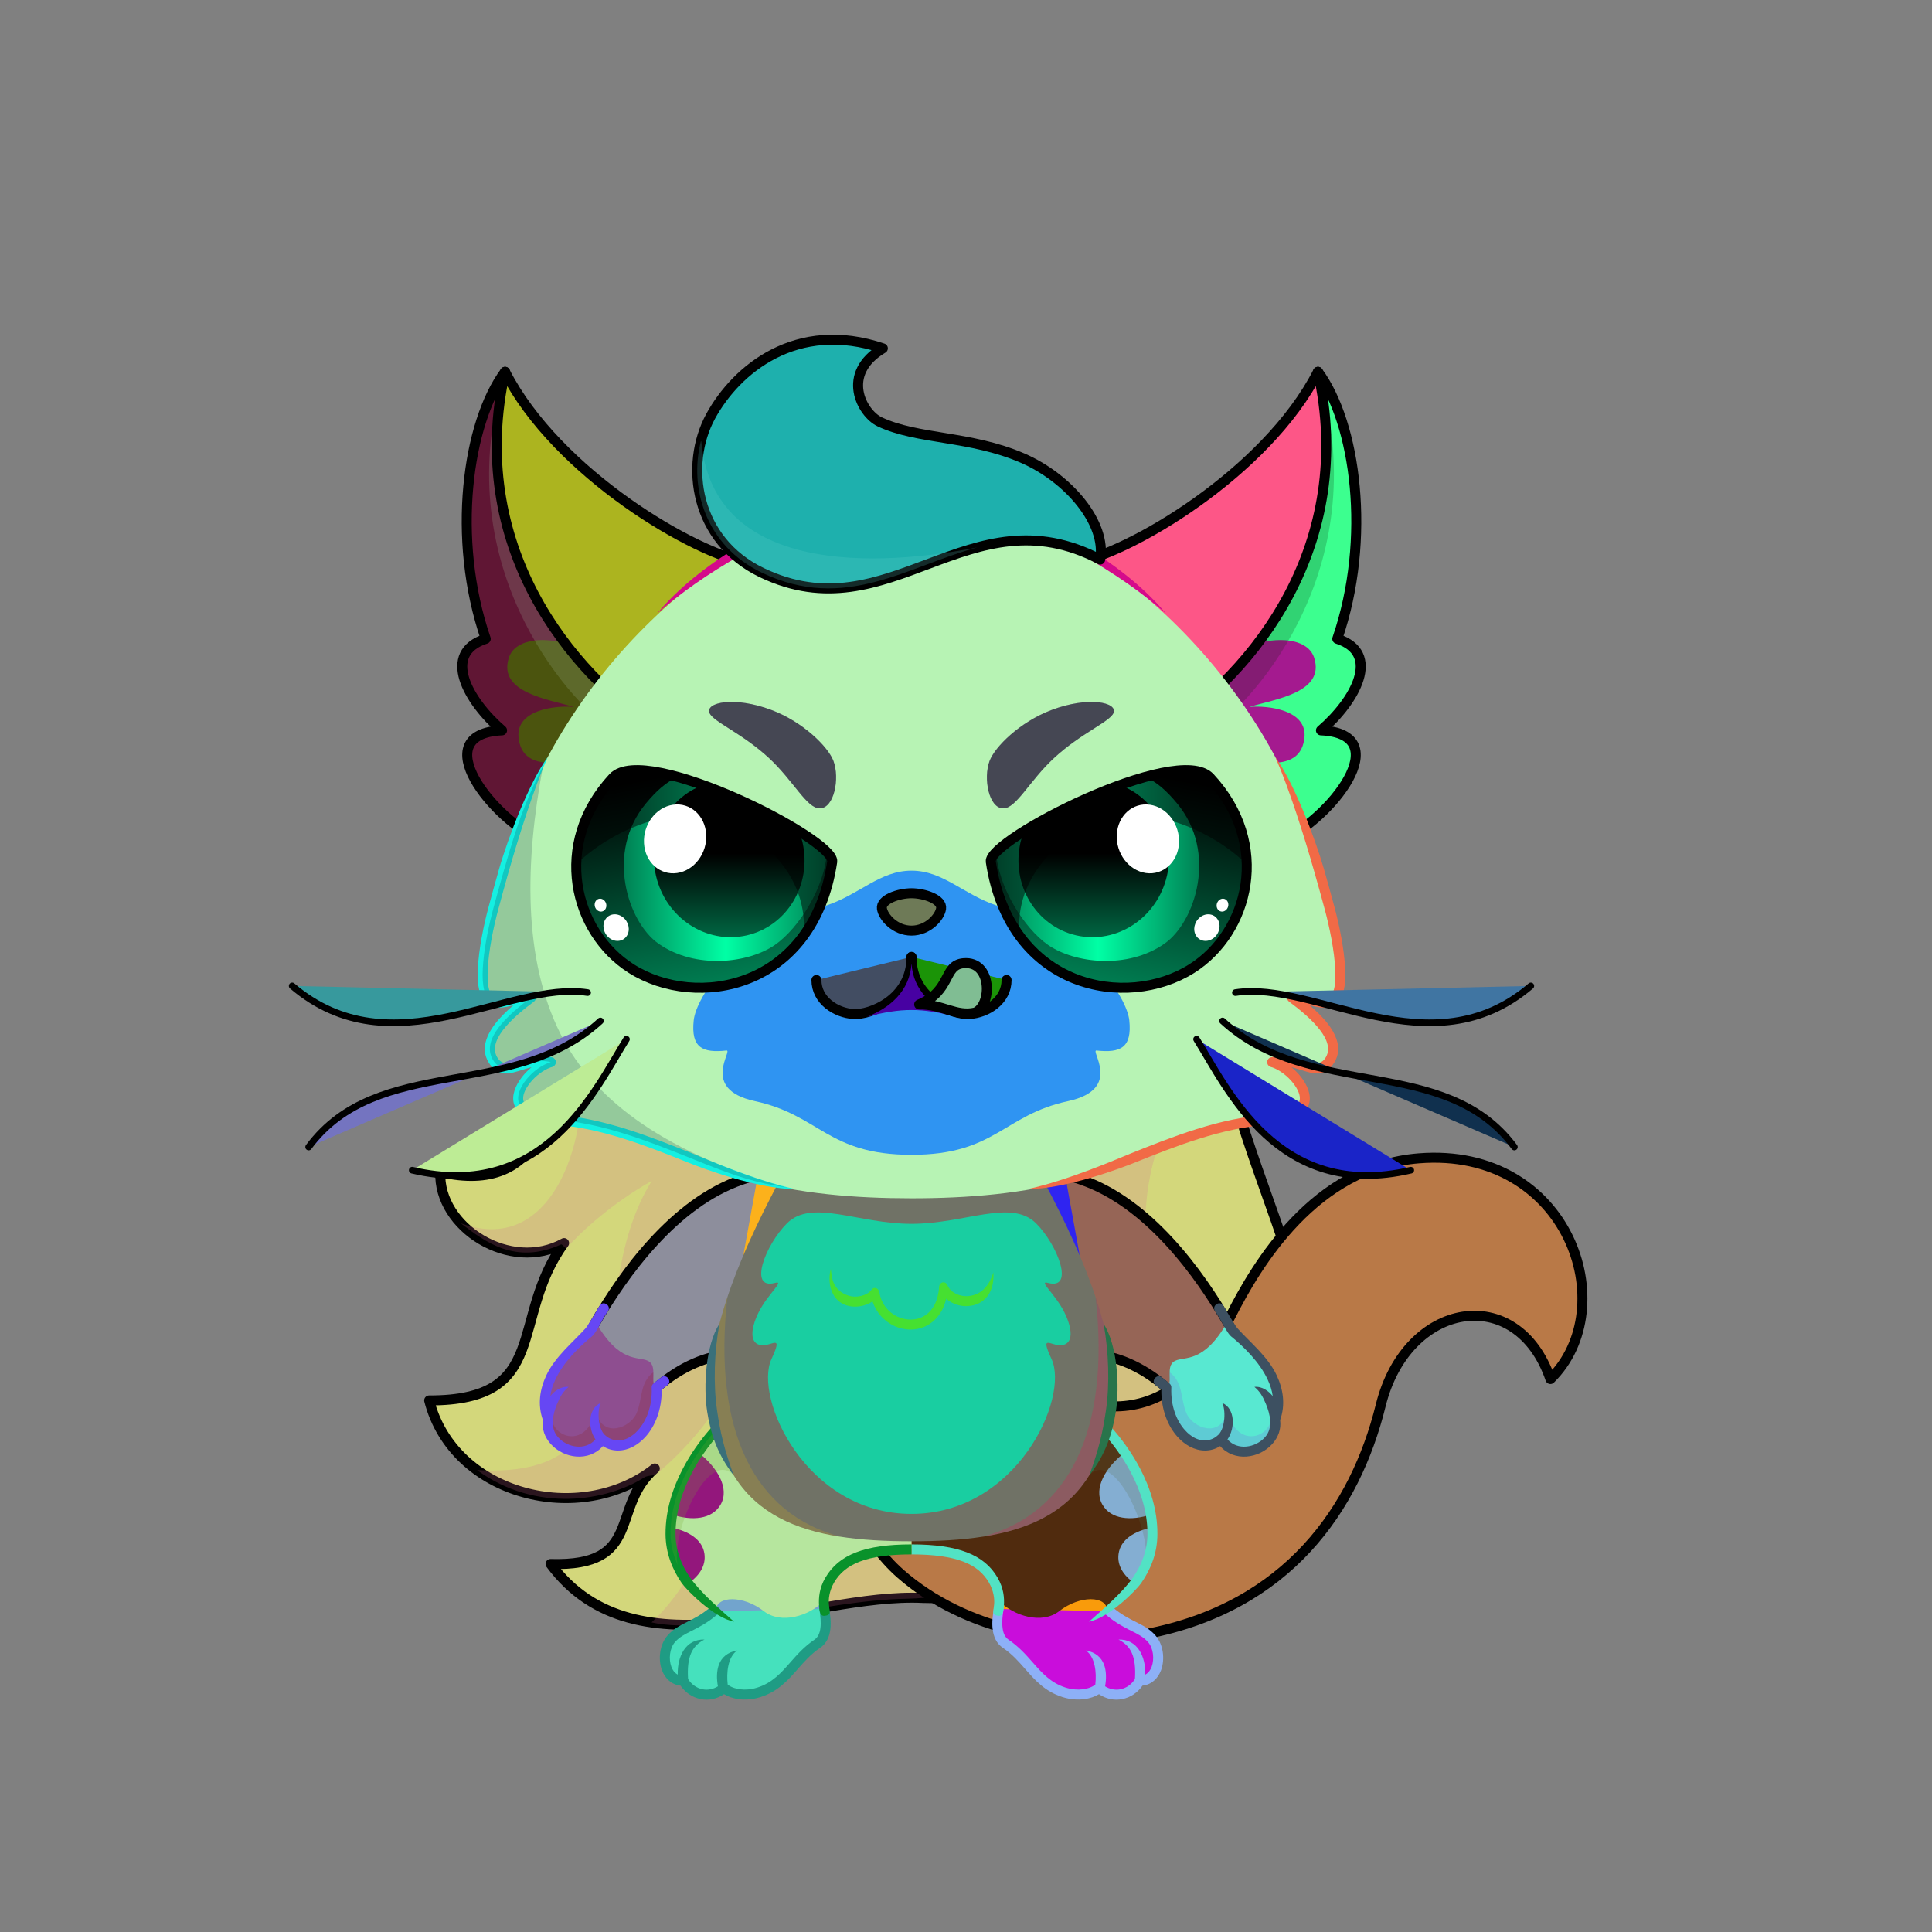 <svg xmlns="http://www.w3.org/2000/svg" xmlns:xlink="http://www.w3.org/1999/xlink" style="shape-rendering:geometricPrecision; text-rendering:geometricPrecision; image-rendering:optimizeQuality; fill-rule:evenodd; clip-rule:evenodd" version="1.1" viewBox="0 0 29000 29000" xml:space="preserve"><rect x="0" y="0" width="29000" height="29000" fill="#808080" stroke="none"/><defs><style type="text/css">.HairBack-Cat2fil14 {fill:black;fill-opacity:0.2}
.HairBack-Cat2fil24 {fill:url(#HairBack-Cat2id175)}
.HairBack-Cat2str0 {stroke:black;stroke-width:150;stroke-linecap:round;stroke-linejoin:round}
.Tail-Cat2fil28 {fill:url(#Tail-Cat2id929)}
.Tail-Cat2fil29 {fill:url(#Tail-Cat2id360)}
.Tail-Cat2fil26 {fill:#fdfeff}
.Tail-Cat2fil14 {fill:black;fill-opacity:0.2}
.Tail-Cat2fil22 {fill:none}
.Tail-Cat2str0 {stroke:black;stroke-width:150;stroke-linecap:round;stroke-linejoin:round}
.RightFoot-Cat2fil34 {fill:url(#RightFoot-Cat2id448)}
.RightFoot-Cat2fil14 {fill:black;fill-opacity:0.2}
.RightFoot-Cat2fil22 {fill:none}
.RightFoot-Cat2fil32 {fill:black;fill-rule:nonzero}
.RightLeg-Cat1fil37 {fill:url(#RightLeg-Cat1id51)}
.RightLeg-Cat1fil38 {fill:url(#RightLeg-Cat1id223)}
.RightLeg-Cat1fil14 {fill:black;fill-opacity:0.2}
.RightLeg-Cat1fil32 {fill:black;fill-rule:nonzero}
.LeftFoot-Cat2fil43 {fill:url(#LeftFoot-Cat2id634)}
.LeftFoot-Cat2fil14 {fill:black;fill-opacity:0.2}
.LeftFoot-Cat2fil22 {fill:none}
.LeftFoot-Cat2fil32 {fill:black;fill-rule:nonzero}
.LeftLeg-Cat1fil45 {fill:url(#LeftLeg-Cat1id54)}
.LeftLeg-Cat1fil38 {fill:url(#LeftLeg-Cat1id223)}
.LeftLeg-Cat1fil32 {fill:black;fill-rule:nonzero}
.LeftLeg-Cat1fil14 {fill:black;fill-opacity:0.2}
.RightHand-Cat0fil48 {fill:url(#RightHand-Cat0id246)}
.RightHand-Cat0fil14 {fill:black;fill-opacity:0.2}
.RightHand-Cat0fil22 {fill:none}
.RightHand-Cat0str0 {stroke:black;stroke-width:150;stroke-linecap:round;stroke-linejoin:round}
.RightPaw-Cat2fil53 {fill:url(#RightPaw-Cat2id81)}
.RightPaw-Cat2fil14 {fill:black;fill-opacity:0.2}
.RightPaw-Cat2fil32 {fill:black;fill-rule:nonzero}
.LeftHand-Cat0fil55 {fill:url(#LeftHand-Cat0id849)}
.LeftHand-Cat0fil14 {fill:black;fill-opacity:0.2}
.LeftHand-Cat0fil22 {fill:none}
.LeftHand-Cat0str0 {stroke:black;stroke-width:150;stroke-linecap:round;stroke-linejoin:round}
.LeftPaw-Cat2fil60 {fill:url(#LeftPaw-Cat2id79)}
.LeftPaw-Cat2fil14 {fill:black;fill-opacity:0.2}
.LeftPaw-Cat2fil32 {fill:black;fill-rule:nonzero}
.Body-Cat5fil62 {fill:url(#Body-Cat5id318)}
.Body-Cat5fil66 {fill:url(#Body-Cat5id563)}
.Body-Cat5fil14 {fill:black;fill-opacity:0.2}
.Body-Cat5fil32 {fill:black;fill-rule:nonzero}
.Ears-Cat10fil125 {fill:url(#Ears-Cat10id500)}
.Ears-Cat10fil14 {fill:black;fill-opacity:0.2}
.Ears-Cat10fil128 {fill:url(#Ears-Cat10id404)}
.Ears-Cat10fil124 {fill:url(#Ears-Cat10id398)}
.Ears-Cat10str0 {stroke:black;stroke-width:150;stroke-linecap:round;stroke-linejoin:round}
.Ears-Cat10fil126 {fill:url(#Ears-Cat10id353)}
.Ears-Cat10fil127 {fill:url(#Ears-Cat10id350)}
.Ears-Cat10fil129 {fill:url(#Ears-Cat10id316)}
.Head-Cat6fil146 {fill:url(#Head-Cat6id32)}
.Head-Cat6fil147 {fill:url(#Head-Cat6id44)}
.Head-Cat6fil32 {fill:black;fill-rule:nonzero}
.Head-Cat6fil14 {fill:black;fill-opacity:0.2}
.Mouth-Cat9fil100 {fill:black}
.Mouth-Cat9fil22 {fill:none}
.Mouth-Cat9str0 {stroke:black;stroke-width:150;stroke-linecap:round;stroke-linejoin:round}
.Mouth-Cat9fil151 {fill:#FF9999}
.Eyes-Cat10fil208 {fill:url(#Eyes-Cat10id891)}
.Eyes-Cat10fil209 {fill:url(#Eyes-Cat10id314)}
.Eyes-Cat10fil210 {fill:url(#Eyes-Cat10id511)}
.Eyes-Cat10fil157 {fill:black;fill-opacity:0.502}
.Eyes-Cat10fil152 {fill:white}
.Eyes-Cat10fil211 {fill:url(#Eyes-Cat10id890)}
.Eyes-Cat10fil212 {fill:url(#Eyes-Cat10id134)}
.Eyes-Cat10fil213 {fill:url(#Eyes-Cat10id384)}
.Eyes-Cat10fil155 {fill:#8a8ea7}
.Eyes-Cat10fil22 {fill:none}
.Eyes-Cat10str4 {stroke:black;stroke-width:150}
.Moustache-Cat2fil22 {fill:none}
.Moustache-Cat2str5 {stroke:black;stroke-width:100;stroke-linecap:round;stroke-linejoin:round}
.Nose-Cat0fil221 {fill:url(#Nose-Cat0id921)}
.Nose-Cat0str0 {stroke:black;stroke-width:150;stroke-linecap:round;stroke-linejoin:round}
.Hair-Cat3fil14 {fill:black;fill-opacity:0.2}
.Hair-Cat3fil224 {fill:url(#Hair-Cat3id830)}
.Hair-Cat3str0 {stroke:black;stroke-width:150;stroke-linecap:round;stroke-linejoin:round}
</style><linearGradient gradientUnits="userSpaceOnUse" id="HairBack-Cat2id175" x1="13068" x2="13068" xlink:href="#HairBack-Cat2id49" y1="24388.8" y2="14997.3">
  </linearGradient><linearGradient gradientUnits="userSpaceOnUse" id="Tail-Cat2id929" x1="18776.1" x2="17449.2" xlink:href="#Tail-Cat2id925" y1="24280.7" y2="17704.2">
  </linearGradient><linearGradient gradientUnits="userSpaceOnUse" id="Tail-Cat2id360" x1="20758.5" x2="20758.5" xlink:href="#Tail-Cat2id5" y1="24373.7" y2="17377.5">
  </linearGradient><linearGradient gradientUnits="userSpaceOnUse" id="RightFoot-Cat2id448" x1="16353.3" x2="16006.4" y1="25487.2" y2="23702.7">
   <stop offset="0" style="stop-opacity:1; stop-color:#8a8ea7"/>
   <stop offset="0.369" style="stop-opacity:1; stop-color:#97a6ba"/>
   <stop offset="0.69" style="stop-opacity:1; stop-color:#c2cfe1"/>
   <stop offset="1" style="stop-opacity:1; stop-color:#c2cfe1"/>
  </linearGradient><linearGradient gradientUnits="userSpaceOnUse" id="RightLeg-Cat1id51" x1="15490.3" x2="15490.3" xlink:href="#RightLeg-Cat1id19" y1="24284.1" y2="21188.2">
  </linearGradient><linearGradient gradientUnits="objectBoundingBox" id="RightLeg-Cat1id223" x1="50%" x2="50%" xlink:href="#RightLeg-Cat1id5" y1="100%" y2="0%">
  </linearGradient><linearGradient gradientUnits="userSpaceOnUse" id="LeftFoot-Cat2id634" x1="10992.4" x2="11375.5" xlink:href="#LeftFoot-Cat2id448" y1="25464.3" y2="23725.6">
  </linearGradient><linearGradient gradientUnits="objectBoundingBox" id="LeftLeg-Cat1id54" x1="50%" x2="50%" xlink:href="#LeftLeg-Cat1id19" y1="100%" y2="0%">
  </linearGradient><linearGradient gradientUnits="objectBoundingBox" id="LeftLeg-Cat1id223" x1="50%" x2="50%" xlink:href="#LeftLeg-Cat1id5" y1="100%" y2="0%">
  </linearGradient><linearGradient gradientUnits="objectBoundingBox" id="RightHand-Cat0id246" x1="31.472%" x2="68.528%" y1="2.001%" y2="97.999%">
   <stop offset="0" style="stop-opacity:1; stop-color:#97a6ba"/>
   <stop offset="0.878" style="stop-opacity:1; stop-color:#c2cfe1"/>
   <stop offset="1" style="stop-opacity:1; stop-color:#c2cfe1"/>
  </linearGradient><linearGradient gradientUnits="userSpaceOnUse" id="RightPaw-Cat2id81" x1="18740" x2="17946.9" xlink:href="#RightPaw-Cat2id79" y1="21672.1" y2="19971.3">
  </linearGradient><linearGradient gradientUnits="objectBoundingBox" id="LeftHand-Cat0id849" x1="71.948%" x2="28.052%" xlink:href="#LeftHand-Cat0id246" y1="2.195%" y2="97.804%">
  </linearGradient><linearGradient gradientUnits="userSpaceOnUse" id="LeftPaw-Cat2id79" x1="8623.93" x2="9417.01" y1="21672.1" y2="19971.3">
   <stop offset="0" style="stop-opacity:1; stop-color:#8a8ea7"/>
   <stop offset="0.78" style="stop-opacity:1; stop-color:#c2cfe1"/>
   <stop offset="1" style="stop-opacity:1; stop-color:#c2cfe1"/>
  </linearGradient><linearGradient gradientUnits="objectBoundingBox" id="Body-Cat5id318" x1="50%" x2="50%" xlink:href="#Body-Cat5id36" y1="0%" y2="100%">
  </linearGradient><linearGradient gradientUnits="userSpaceOnUse" id="Body-Cat5id563" x1="13681.9" x2="13681.9" y1="22723.6" y2="18198.8">
   <stop offset="0" style="stop-opacity:1; stop-color:#fdfeff"/>
   <stop offset="0.459" style="stop-opacity:1; stop-color:#fdfeff"/>
   <stop offset="1" style="stop-opacity:1; stop-color:#e4ebf2"/>
  </linearGradient><linearGradient gradientUnits="userSpaceOnUse" id="Ears-Cat10id500" x1="7628.52" x2="9599.14" xlink:href="#Ears-Cat10id114" y1="10371.1" y2="10689.9">
  </linearGradient><linearGradient gradientUnits="userSpaceOnUse" id="Ears-Cat10id404" x1="19735.5" x2="17764.6" xlink:href="#Ears-Cat10id114" y1="10370.9" y2="10690.1">
  </linearGradient><linearGradient gradientUnits="userSpaceOnUse" id="Ears-Cat10id398" x1="7674.3" x2="10523.3" xlink:href="#Ears-Cat10id350" y1="6407.06" y2="11812.8">
  </linearGradient><linearGradient gradientUnits="userSpaceOnUse" id="Ears-Cat10id353" x1="8094.99" x2="10619.7" xlink:href="#Ears-Cat10id70" y1="6271.2" y2="10297.1">
  </linearGradient><linearGradient gradientUnits="userSpaceOnUse" id="Ears-Cat10id316" x1="19269.2" x2="16743.9" xlink:href="#Ears-Cat10id70" y1="6271.35" y2="10297">
  </linearGradient><linearGradient gradientUnits="userSpaceOnUse" id="Head-Cat6id32" x1="13681.9" x2="13681.9" y1="17986.7" y2="7484.8">
   <stop offset="0" style="stop-opacity:1; stop-color:#97a6ba"/>
   <stop offset="0.031" style="stop-opacity:1; stop-color:#97a6ba"/>
   <stop offset="0.329" style="stop-opacity:1; stop-color:#c2cfe1"/>
   <stop offset="1" style="stop-opacity:1; stop-color:#fafafa"/>
  </linearGradient><linearGradient gradientUnits="userSpaceOnUse" id="Head-Cat6id44" x1="13681.9" x2="13681.9" y1="13069.4" y2="17334.3">
   <stop offset="0" style="stop-opacity:1; stop-color:#fdfeff"/>
   <stop offset="0.541" style="stop-opacity:1; stop-color:#fdfeff"/>
   <stop offset="1" style="stop-opacity:1; stop-color:#e4ebf2"/>
  </linearGradient><linearGradient gradientUnits="userSpaceOnUse" id="Eyes-Cat10id891" x1="10884.2" x2="10257" xlink:href="#Eyes-Cat10id27" y1="14816.5" y2="11570.1">
  </linearGradient><linearGradient gradientUnits="userSpaceOnUse" id="Eyes-Cat10id314" x1="9363.74" x2="12410.6" xlink:href="#Eyes-Cat10id57" y1="13043.4" y2="13043.4">
  </linearGradient><linearGradient gradientUnits="userSpaceOnUse" id="Eyes-Cat10id511" x1="10946.1" x2="10946.1" xlink:href="#Eyes-Cat10id384" y1="11784.3" y2="14068.5">
  </linearGradient><linearGradient gradientUnits="userSpaceOnUse" id="Eyes-Cat10id890" x1="16479.7" x2="17106.8" xlink:href="#Eyes-Cat10id27" y1="14816.5" y2="11570.1">
  </linearGradient><linearGradient gradientUnits="userSpaceOnUse" id="Eyes-Cat10id134" x1="14953.3" x2="18000.1" xlink:href="#Eyes-Cat10id57" y1="13043.4" y2="13043.4">
  </linearGradient><linearGradient gradientUnits="userSpaceOnUse" id="Nose-Cat0id921" x1="13681.9" x2="13681.9" y1="13407.9" y2="13968.6">
   <stop offset="0" style="stop-opacity:1; stop-color:#FFCCCC"/>
   <stop offset="1" style="stop-opacity:1; stop-color:#DB9092"/>
  </linearGradient><linearGradient gradientUnits="userSpaceOnUse" id="Hair-Cat3id830" x1="13542.5" x2="13448" y1="8867.22" y2="5063.68">
   <stop offset="0" style="stop-opacity:1; stop-color:#c5d5e6"/>
   <stop offset="0.651" style="stop-opacity:1; stop-color:#f5faff"/>
   <stop offset="1" style="stop-opacity:1; stop-color:#f5faff"/>
  </linearGradient><linearGradient gradientUnits="userSpaceOnUse" id="HairBack-Cat2id49" x1="13715.8" x2="13715.8" y1="6802.99" y2="8218.57">
   <stop offset="0" style="stop-opacity:1; stop-color:#c5d5e6"/>
   <stop offset="1" style="stop-opacity:1; stop-color:#f5faff"/>
  </linearGradient><linearGradient gradientUnits="objectBoundingBox" id="Tail-Cat2id925" x1="56.92%" x2="43.08%" y1="93.429%" y2="6.571%">
   <stop offset="0" style="stop-opacity:1; stop-color:#97a6ba"/>
   <stop offset="1" style="stop-opacity:1; stop-color:#fafafa"/>
  </linearGradient><linearGradient gradientUnits="objectBoundingBox" id="Tail-Cat2id5" x1="50%" x2="50%" y1="0%" y2="100%">
   <stop offset="0" style="stop-opacity:1; stop-color:#8a8ea7"/>
   <stop offset="1" style="stop-opacity:1; stop-color:#bec0cc"/>
  </linearGradient><linearGradient gradientUnits="userSpaceOnUse" id="RightLeg-Cat1id19" x1="15490.3" x2="15490.3" y1="24284.1" y2="21188.2">
   <stop offset="0" style="stop-opacity:1; stop-color:#fafafa"/>
   <stop offset="0.439" style="stop-opacity:1; stop-color:#fafafa"/>
   <stop offset="1" style="stop-opacity:1; stop-color:#c2cfe1"/>
  </linearGradient><linearGradient gradientUnits="objectBoundingBox" id="RightLeg-Cat1id5" x1="50%" x2="50%" y1="0%" y2="100%">
   <stop offset="0" style="stop-opacity:1; stop-color:#8a8ea7"/>
   <stop offset="1" style="stop-opacity:1; stop-color:#bec0cc"/>
  </linearGradient><linearGradient gradientUnits="userSpaceOnUse" id="LeftFoot-Cat2id448" x1="16353.3" x2="16006.4" y1="25487.2" y2="23702.7">
   <stop offset="0" style="stop-opacity:1; stop-color:#8a8ea7"/>
   <stop offset="0.369" style="stop-opacity:1; stop-color:#97a6ba"/>
   <stop offset="0.69" style="stop-opacity:1; stop-color:#c2cfe1"/>
   <stop offset="1" style="stop-opacity:1; stop-color:#c2cfe1"/>
  </linearGradient><linearGradient gradientUnits="userSpaceOnUse" id="LeftLeg-Cat1id19" x1="15490.3" x2="15490.3" y1="24284.1" y2="21188.2">
   <stop offset="0" style="stop-opacity:1; stop-color:#fafafa"/>
   <stop offset="0.439" style="stop-opacity:1; stop-color:#fafafa"/>
   <stop offset="1" style="stop-opacity:1; stop-color:#c2cfe1"/>
  </linearGradient><linearGradient gradientUnits="objectBoundingBox" id="LeftLeg-Cat1id5" x1="50%" x2="50%" y1="0%" y2="100%">
   <stop offset="0" style="stop-opacity:1; stop-color:#8a8ea7"/>
   <stop offset="1" style="stop-opacity:1; stop-color:#bec0cc"/>
  </linearGradient><linearGradient gradientUnits="userSpaceOnUse" id="RightPaw-Cat2id79" x1="8623.93" x2="9417.01" y1="21672.1" y2="19971.3">
   <stop offset="0" style="stop-opacity:1; stop-color:#8a8ea7"/>
   <stop offset="0.78" style="stop-opacity:1; stop-color:#c2cfe1"/>
   <stop offset="1" style="stop-opacity:1; stop-color:#c2cfe1"/>
  </linearGradient><linearGradient gradientUnits="objectBoundingBox" id="LeftHand-Cat0id246" x1="31.472%" x2="68.528%" y1="2.001%" y2="97.999%">
   <stop offset="0" style="stop-opacity:1; stop-color:#97a6ba"/>
   <stop offset="0.878" style="stop-opacity:1; stop-color:#c2cfe1"/>
   <stop offset="1" style="stop-opacity:1; stop-color:#c2cfe1"/>
  </linearGradient><linearGradient gradientUnits="userSpaceOnUse" id="Body-Cat5id36" x1="13681.9" x2="13681.9" y1="17936.7" y2="7484.8">
   <stop offset="0" style="stop-opacity:1; stop-color:#97a6ba"/>
   <stop offset="0.031" style="stop-opacity:1; stop-color:#97a6ba"/>
   <stop offset="0.529" style="stop-opacity:1; stop-color:#c2cfe1"/>
   <stop offset="1" style="stop-opacity:1; stop-color:#fafafa"/>
  </linearGradient><linearGradient gradientUnits="userSpaceOnUse" id="Ears-Cat10id114" x1="7986.1" x2="9822.34" y1="9926.47" y2="10545.7">
   <stop offset="0" style="stop-opacity:1; stop-color:#E4BBB9"/>
   <stop offset="1" style="stop-opacity:1; stop-color:#B88383"/>
  </linearGradient><linearGradient gradientUnits="userSpaceOnUse" id="Ears-Cat10id350" x1="19690" x2="16840.2" y1="6407.27" y2="11812.6">
   <stop offset="0" style="stop-opacity:1; stop-color:#97a6ba"/>
   <stop offset="0.231" style="stop-opacity:1; stop-color:#c2cfe1"/>
   <stop offset="1" style="stop-opacity:1; stop-color:#fafafa"/>
  </linearGradient><linearGradient gradientUnits="userSpaceOnUse" id="Ears-Cat10id70" x1="20208.3" x2="17218.2" y1="8096.38" y2="11659.9">
   <stop offset="0" style="stop-opacity:1; stop-color:#fdfeff"/>
   <stop offset="1" style="stop-opacity:1; stop-color:#e4ebf2"/>
  </linearGradient><linearGradient gradientUnits="userSpaceOnUse" id="Eyes-Cat10id27" x1="16937.6" x2="16937.6" y1="14961.3" y2="11448.6">
   <stop offset="0" style="stop-opacity:1; stop-color:#008053"/>
   <stop offset="1" style="stop-opacity:1; stop-color:black"/>
  </linearGradient><linearGradient gradientUnits="objectBoundingBox" id="Eyes-Cat10id57" x1="100%" x2="0%" y1="50%" y2="50%">
   <stop offset="0" style="stop-opacity:1; stop-color:#008053"/>
   <stop offset="0.502" style="stop-opacity:1; stop-color:#00ffa5"/>
   <stop offset="1" style="stop-opacity:1; stop-color:#008053"/>
  </linearGradient><linearGradient gradientUnits="userSpaceOnUse" id="Eyes-Cat10id384" x1="16417.8" x2="16417.8" y1="11784.3" y2="14068.5">
   <stop offset="0" style="stop-opacity:1; stop-color:black"/>
   <stop offset="0.45" style="stop-opacity:1; stop-color:black"/>
   <stop offset="1" style="stop-opacity:1; stop-color:#006642"/>
  </linearGradient></defs><g id="HairBack-Cat2">
 <animateTransform additive="sum" attributeName="transform" dur="10" repeatCount="indefinite" type="translate" values="0;0 200;0;0 200;0;0 200;0;0 200;0"/>
  <path class="HairBack-Cat2fil24 HairBack-Cat2str0" d="M8269 14997c210,1630 -132,2950 -1660,2596 -34,834 1052,1514 1858,1066 -827,1134 -190,2365 -2025,2362 367,1436 2274,1898 3387,1021 -678,582 -162,1476 -1565,1434 1297,1755 3865,424 5592,510 1541,14 4176,599 4922,-471 2178,-3120 -164,-5251 -535,-8454 -3253,-64 -6720,0 -9974,-64z" style="fill:#d3d77b"/>
  <path class="HairBack-Cat2fil14" d="M8612 15943c324,357 -36,3023 -1695,2419 361,274 814,630 1506,317 15,-6 66,64 81,57 231,-263 696,-682 1280,-1011 -1127,1808 113,4506 -2624,4341 892,652 1958,461 2506,113 69,-43 143,-16 193,-63 226,-168 785,-731 959,-1124 270,118 176,2220 -1038,3361 916,203 2564,-333 3816,-355 1621,-28 4672,-1241 4272,-2656 -207,-732 -474,-1370 -611,-2182 -388,-2293 1076,-3387 1076,-3387l-9721 170z" style="fill:#d46c9a"/>
 </g><g id="Tail-Cat2">
  <path class="Tail-Cat2fil28" d="M12493 21526c-108,-680 218,-1106 853,-1371 407,-170 968,-507 1548,103 1079,929 2559,1508 3570,-489 406,-803 1273,-2258 2832,-2382 2253,-180 3068,2240 1976,3313 -500,-1453 -2159,-1175 -2547,396 -382,1547 -1398,3025 -3525,3432 -1254,239 -2716,-59 -3679,-902 -591,-518 -901,-1308 -1028,-2100z" style="fill:#40fb48"/>
  <path class="Tail-Cat2fil29" d="M18910 18998c491,-733 1256,-1521 2386,-1611 2253,-180 3068,2240 1976,3313 -500,-1453 -2159,-1175 -2547,396 -99,401 -241,798 -434,1172 -234,-250 -370,-619 -298,-1039 164,-953 -167,-2324 -1083,-2231zm839 4090c-116,153 -249,298 -400,432 -483,428 -1024,705 -1585,854 163,-485 5,-1003 332,-1417 466,-592 1373,-384 1653,131z" style="fill:#c92d32"/>
  <path class="Tail-Cat2fil26" d="M22964 17853c907,726 1061,2107 308,2847 -261,-756 -835,-1043 -1380,-924 -50,-246 -83,-491 41,-633 381,-439 694,-22 600,-768 -39,-309 178,-491 431,-522z" style="fill:#6d734d"/>
  <path class="Tail-Cat2fil14" d="M12493 21526c-34,-212 -25,-399 22,-565 118,7 216,-8 261,-76l227 -136c303,-16 813,941 1117,926 874,2545 4567,3180 6171,593 -550,1070 -1516,1958 -3091,2260 -1254,239 -2716,-59 -3679,-902 -591,-518 -901,-1308 -1028,-2100z" style="fill:#5dd868"/>
  <path class="Tail-Cat2fil14" d="M23272 20700c-500,-1453 -2159,-1175 -2547,396 -54,221 -122,441 -204,656 -306,-3218 2952,-2873 2751,-1052z" style="fill:#362b1c"/>
  <path class="Tail-Cat2fil22 Tail-Cat2str0" d="M12493 21526c-108,-680 218,-1106 853,-1371 407,-170 968,-507 1548,103 1079,929 2559,1508 3570,-489 406,-803 1273,-2258 2832,-2382 2253,-180 3068,2240 1976,3313 -500,-1453 -2159,-1175 -2547,396 -382,1547 -1398,3025 -3525,3432 -1254,239 -2716,-59 -3679,-902 -591,-518 -901,-1308 -1028,-2100z" style="fill:#b97947"/>
 </g><g id="RightFoot-Cat2">
  <path class="RightFoot-Cat2fil34" d="M17107 25230c-124,214 -404,285 -611,106 -71,70 -277,145 -526,65 -410,-131 -508,-461 -851,-710 -221,-159 -124,-477 -114,-668 364,340 783,-165 1076,-248 374,-102 737,158 534,413 199,95 520,237 673,411 169,192 121,631 -181,631z" style="fill:#f99b0b"/>
  <path class="RightFoot-Cat2fil14" d="M17107 25230c-124,214 -404,285 -611,106 -71,70 -277,145 -526,65 -410,-131 -518,-492 -872,-726 -156,-103 -135,-387 -103,-573 18,-14 37,-27 56,-38 -60,533 1445,1528 1433,860 214,342 596,186 545,-150 127,134 271,-14 143,-274 182,62 215,288 209,441 -17,153 -106,289 -274,289z" style="fill:#e20569"/>
  <path class="RightFoot-Cat2fil22" d="M16655 24186c278,231 480,239 633,413 169,192 121,631 -181,631 -124,214 -404,285 -611,106 -71,70 -277,145 -526,65 -410,-131 -520,-489 -872,-726 -156,-105 -138,-331 -109,-524" style="fill:#c90ddb"/>
  <path class="RightFoot-Cat2fil32" d="M16703 24128c-31,-26 -78,-22 -105,10 -27,31 -22,79 9,105 144,120 266,182 373,236 100,50 184,92 252,169 81,92 97,256 55,370 -18,49 -49,94 -96,118 7,-269 -115,-534 -402,-526 186,95 268,253 247,592 -49,79 -127,137 -220,155 -79,15 -160,-2 -228,-45 38,-218 10,-484 -289,-538 139,98 163,330 142,511 -32,29 -98,60 -189,72 -75,9 -164,4 -260,-27 -221,-71 -352,-219 -489,-375 -104,-118 -211,-239 -363,-342 -57,-38 -82,-102 -91,-176 -11,-85 -1,-183 13,-274 15,-98 -130,-119 -144,-22 -16,102 -31,212 -18,314 14,114 57,216 157,282 136,92 236,206 333,317 151,171 295,335 557,419 119,38 230,44 323,32 93,-11 171,-41 226,-75 103,70 225,98 348,74 125,-24 233,-98 305,-202 136,-15 232,-107 279,-232 61,-166 34,-387 -84,-521 -86,-98 -183,-147 -296,-204 -100,-50 -214,-108 -345,-217z" style="fill:#8db0f7"/>
 </g><g id="LeftFoot-Cat2">
  <path class="LeftFoot-Cat2fil43" d="M10257 25230c124,214 404,285 611,106 71,70 277,145 526,65 410,-131 508,-461 851,-710 221,-159 124,-477 114,-668 -364,340 -783,-165 -1076,-248 -374,-102 -737,158 -535,413 -198,95 -519,237 -672,411 -169,192 -121,631 181,631z" style="fill:#72a4cd"/>
  <path class="LeftFoot-Cat2fil14" d="M10257 25230c124,214 404,285 611,106 71,70 277,145 526,65 410,-131 518,-492 871,-726 157,-103 136,-387 103,-573 -17,-14 -36,-27 -55,-38 60,533 -1445,1528 -1434,860 -213,342 -595,186 -544,-150 -127,134 -271,-14 -143,-274 -182,62 -215,288 -209,441 17,153 106,289 274,289z" style="fill:#1c5ab9"/>
  <path class="LeftFoot-Cat2fil22" d="M10708 24186c-277,231 -480,239 -632,413 -169,192 -121,631 181,631 124,214 404,285 611,106 71,70 277,145 526,65 410,-131 520,-489 871,-726 156,-105 139,-331 110,-524" style="fill:#45e1bd"/>
  <path class="LeftFoot-Cat2fil32" d="M10660 24128c32,-26 79,-22 106,10 26,31 22,79 -10,105 -143,120 -266,182 -373,236 -99,50 -183,92 -251,169 -81,92 -97,256 -55,370 18,49 49,94 96,118 -7,-269 115,-534 402,-526 -186,95 -268,253 -247,592 49,79 127,137 220,155 79,15 160,-2 228,-45 -39,-218 -11,-484 289,-538 -139,98 -163,330 -142,511 31,29 98,60 189,72 75,9 163,4 259,-27 222,-71 353,-219 490,-375 104,-118 210,-239 363,-342 56,-38 82,-102 91,-176 11,-85 0,-183 -14,-274 -14,-98 131,-119 145,-22 16,102 31,212 18,314 -14,114 -58,216 -157,282 -136,92 -236,206 -333,317 -151,171 -296,335 -557,419 -119,38 -230,44 -323,32 -93,-11 -171,-41 -226,-75 -103,70 -226,98 -349,74 -124,-24 -233,-98 -304,-202 -136,-15 -232,-107 -279,-232 -61,-166 -34,-387 84,-521 86,-98 183,-147 296,-204 100,-50 214,-108 344,-217z" style="fill:#1f9c84"/>
 </g><g id="RightLeg-Cat1">
  <path class="RightLeg-Cat1fil37" d="M13682 23259c428,0 1377,183 1321,776 215,222 637,350 896,149 312,-243 712,-232 720,-12 370,-265 678,-701 680,-1146 2,-860 -666,-1598 -969,-1838 -621,860 -1470,1269 -2648,1328l0 743z" style="fill:#502b0e"/>
  <path class="RightLeg-Cat1fil38" d="M17274 22734c-58,-349 -215,-669 -392,-931 -283,218 -475,535 -335,781 127,222 427,249 727,150zm-244 1031c162,-222 268,-479 269,-739 0,-32 -1,-65 -3,-97 -262,48 -477,178 -506,396 -24,176 76,328 240,440z" style="fill:#84aed2"/>
  <path class="RightLeg-Cat1fil14" d="M17192 23490c67,-148 106,-305 107,-464 2,-775 -541,-1451 -869,-1752l-157 727c26,48 52,95 79,143 387,-413 947,879 840,1346z" style="fill:#566b45"/>
  <path class="RightLeg-Cat1fil32" d="M14990 24254c62,5 73,-66 79,-154 8,-118 -4,-261 -94,-417 0,-1 -1,-3 -2,-4 -100,-171 -247,-296 -460,-378 -208,-80 -478,-119 -831,-119l0 150c335,0 588,36 777,108 180,69 302,173 385,314 0,2 1,3 2,4 67,116 86,244 75,332 -9,68 -10,89 -11,105 -4,48 44,56 80,59zm1296 -3006c175,140 477,451 691,859 144,272 248,587 247,919 -1,245 -87,464 -218,653 -154,223 -454,481 -660,663 306,-60 713,-477 783,-578 147,-211 244,-458 244,-738 2,-360 -110,-698 -263,-989 -227,-430 -547,-760 -734,-907l-46 58 -44 60 0 0z" style="fill:#52e2c4"/>
 </g><g id="LeftLeg-Cat1">
  <path class="LeftLeg-Cat1fil45" d="M13682 23259c-428,0 -1377,183 -1321,776 -215,222 -637,350 -896,149 -312,-243 -712,-232 -720,-12 -370,-265 -679,-701 -680,-1146 -2,-860 666,-1598 969,-1838 621,860 1470,1269 2648,1328l0 743z" style="fill:#b6e69e"/>
  <path class="LeftLeg-Cat1fil38" d="M10334 23765c-162,-222 -268,-479 -269,-739 0,-32 1,-65 3,-97 261,48 477,178 506,396 24,176 -77,328 -240,440zm-245 -1031c59,-349 216,-669 393,-931 282,218 475,535 335,781 -127,222 -427,249 -728,150z" style="fill:#93177c"/>
  <path class="LeftLeg-Cat1fil32" d="M12374 24254c-62,5 -74,-66 -80,-154 -7,-118 4,-261 94,-417 1,-1 2,-3 3,-4 100,-171 247,-296 460,-378 208,-80 478,-119 831,-119l0 150c-335,0 -588,36 -777,108 -180,69 -303,173 -385,314 -1,2 -1,3 -2,4 -67,116 -86,244 -75,332 9,68 10,89 11,105 4,48 -44,56 -80,59zm-1296 -3006c-176,140 -477,451 -692,859 -143,272 -247,587 -246,919 1,245 87,464 218,653 154,223 454,481 660,663 -306,-60 -713,-477 -784,-578 -146,-211 -243,-458 -244,-738 -1,-360 110,-698 264,-989 226,-430 547,-760 734,-907l46 58 44 60 0 0z" style="fill:#09922b"/>
  <path class="LeftLeg-Cat1fil14" d="M10172 23490c-67,-148 -106,-305 -107,-464 -2,-775 540,-1451 869,-1752l157 727c-26,48 -53,95 -79,143 -388,-413 -947,879 -840,1346z" style="fill:#76a632"/>
 </g><g id="RightHand-Cat0">
 <animateTransform additive="sum" attributeName="transform" dur="10" repeatCount="indefinite" type="translate" values="0;0 200;0;0 200;0;0 200;0;0 200;0"/>
  <path class="RightHand-Cat0fil48" d="M16231 17709c1007,345 1819,1401 2257,2165 289,504 -636,1265 -911,1014 -627,-574 -1209,-620 -1689,-543 -742,120 -1353,-1920 -931,-2545 422,-21 934,-40 1274,-91z" style="fill:#2f24f1"/>
  <path class="RightHand-Cat0fil14" d="M17512 20830c-602,-518 -1160,-559 -1624,-485 -171,28 -335,-59 -481,-217 -325,-472 753,-1098 1039,-656 261,403 734,847 1111,1126 -2,93 16,193 -45,232l0 0 0 0z" style="fill:#a3db2b"/>
  <path class="RightHand-Cat0fil22 RightHand-Cat0str0" d="M16477 20333c340,47 711,200 1100,555 275,251 1152,-509 864,-1013 -438,-763 -1203,-1821 -2210,-2166 -90,-31 -172,-59 -246,-84" style="fill:#966556"/>
 </g><g id="LeftHand-Cat0">
 <animateTransform additive="sum" attributeName="transform" dur="10" repeatCount="indefinite" type="translate" values="0;0 200;0;0 200;0;0 200;0;0 200;0"/>
  <path class="LeftHand-Cat0fil55" d="M11133 17709c-1007,345 -1819,1401 -2257,2165 -289,504 636,1265 911,1014 627,-574 1209,-620 1689,-543 742,120 1352,-1920 931,-2545 -422,-21 -934,-40 -1274,-91z" style="fill:#fcb11b"/>
  <path class="LeftHand-Cat0fil14" d="M9852 20830c602,-518 1160,-559 1624,-485 171,28 335,-59 481,-217 325,-472 -753,-1098 -1039,-656 -261,403 -734,847 -1111,1126 2,93 -16,193 45,232l0 0 0 0z" style="fill:#b2dd2e"/>
  <path class="LeftHand-Cat0fil22 LeftHand-Cat0str0" d="M10887 20333c-340,47 -711,200 -1100,555 -275,251 -1153,-509 -864,-1013 438,-763 1203,-1821 2210,-2166 90,-31 171,-59 246,-84" style="fill:#8d8e9c"/>
 </g><g id="Body-Cat5">
 <animateTransform additive="sum" attributeName="transform" dur="10" repeatCount="indefinite" type="translate" values="0;0 200;0;0 200;0;0 200;0;0 200;0"/>
  <path class="Body-Cat5fil62" d="M13682 23135c-1548,0 -2752,-291 -2993,-1956 -147,-1014 391,-2287 991,-3420 634,80 1289,123 2002,142 713,-19 1367,-62 2002,-142 600,1133 1137,2406 991,3420 -242,1665 -1445,1956 -2993,1956z" style="fill:#707266"/>
  <path class="Body-Cat5fil66" d="M13682 22724c-1582,0 -2371,-1741 -2102,-2324 180,-390 11,-191 -152,-208 -181,-20 -163,-248 -40,-495 135,-271 400,-483 245,-440 -406,109 -144,-572 179,-894 374,-373 1066,7 1870,7 804,0 1496,-380 1870,-7 323,322 585,1003 179,894 -155,-43 110,169 245,440 123,247 141,475 -40,495 -163,17 -332,-182 -152,208 269,583 -520,2324 -2102,2324z" style="fill:#19cea1"/>
  <path class="Body-Cat5fil14" d="M12621 23067c-1016,-156 -1749,-629 -1932,-1888 -75,-519 29,-1106 229,-1707 -223,2001 402,3257 1703,3595z" style="fill:#e3b60e"/>
  <path class="Body-Cat5fil32" d="M11012 22144c-250,-321 -348,-641 -397,-954 -59,-377 -24,-998 184,-1320 -78,421 -93,905 -36,1298 50,341 104,572 249,976z" style="fill:#3a707a"/>
  <path class="Body-Cat5fil14" d="M14743 23067c1016,-156 1749,-629 1932,-1888 75,-519 -29,-1106 -229,-1707 223,2001 -402,3257 -1703,3595z" style="fill:#fa004e"/>
  <path class="Body-Cat5fil32" d="M16352 22144c250,-321 347,-641 397,-954 59,-377 24,-998 -184,-1320 78,421 93,905 36,1298 -50,341 -104,572 -249,976z" style="fill:#28744b"/>
  <path class="Body-Cat5fil32" d="M12471 19048c14,90 4,320 274,403 104,32 268,2 338,-92 41,-54 108,-17 116,35 27,176 135,303 267,367 69,33 144,49 218,46 72,-2 143,-23 205,-64 110,-73 193,-211 207,-426 2,-41 34,-72 70,-69 27,2 48,21 57,47 49,115 191,167 298,161 199,-12 328,-149 389,-357 24,291 -131,492 -383,506 -114,7 -234,-31 -324,-111 -43,180 -134,304 -248,378 -81,54 -173,81 -267,85 -93,3 -187,-17 -273,-58 -141,-68 -261,-192 -318,-364 -112,74 -260,99 -386,61 -266,-82 -287,-394 -240,-548z" style="fill:#46e031"/>
 </g><g id="RightPaw-Cat2">
 <animateTransform additive="sum" attributeName="transform" dur="10" repeatCount="indefinite" type="translate" values="0;0 200;0;0 200;0;0 200;0;0 200;0"/>
  <path class="RightPaw-Cat2fil53" d="M17501 20836c-31,672 506,1059 828,766 253,397 884,103 809,-293 203,-535 -266,-1036 -634,-1325 -19,-39 -57,-100 -86,-131 -353,616 -634,503 -778,573 -164,79 -11,352 -139,410z" style="fill:#58e8d1"/>
  <path class="RightPaw-Cat2fil14" d="M17501 20836c-31,672 506,1059 828,766 341,429 911,24 754,-293 -66,297 -521,408 -658,-118 -113,412 -522,237 -614,26 -95,-216 -45,-462 -254,-619 -2,93 16,193 -45,232l0 0 0 1c-2,0 -3,1 -5,2l0 0 0 0 0 0 0 0 -1 1 0 0 0 0c-2,1 -3,2 -5,2z" style="fill:#7c55e1"/>
  <path class="RightPaw-Cat2fil32" d="M17437 20673c-79,-58 -168,63 -89,121 29,21 57,43 84,65 -4,302 99,551 246,712 55,61 118,109 183,144 146,76 312,82 454,-8 209,238 583,191 784,-34 86,-97 135,-221 116,-357 83,-234 46,-463 -52,-673 -133,-282 -403,-498 -588,-704 -34,-37 -181,-286 -215,-345 -58,-79 -178,10 -120,89 36,48 75,120 112,186 6,12 81,153 124,188 201,164 431,392 551,649 38,81 66,165 77,251 -53,-69 -156,-152 -275,-139 81,67 126,143 171,252 66,158 114,363 -12,503 -142,159 -412,205 -563,33 116,-164 118,-464 -80,-548 55,102 48,374 -55,477 -86,86 -222,119 -360,47 -49,-26 -97,-63 -141,-112 -128,-140 -218,-365 -207,-639 2,-22 -6,-44 -23,-60 -37,-34 -82,-68 -122,-98z" style="fill:#3d5061"/>
 </g><g id="LeftPaw-Cat2">
 <animateTransform additive="sum" attributeName="transform" dur="10" repeatCount="indefinite" type="translate" values="0;0 200;0;0 200;0;0 200;0;0 200;0"/>
  <path class="LeftPaw-Cat2fil60" d="M9863 20836c31,672 -506,1059 -828,766 -253,397 -884,103 -809,-293 -203,-535 266,-1036 634,-1325 19,-39 56,-100 86,-131 353,616 634,503 778,573 164,79 11,352 139,410z" style="fill:#8e4e90"/>
  <path class="LeftPaw-Cat2fil14" d="M9863 20836c31,672 -506,1059 -828,766 -341,429 -911,24 -754,-293 66,297 521,408 658,-118 113,412 522,237 614,26 95,-216 45,-462 254,-619 2,93 -16,193 45,232l0 0 0 1c2,0 3,1 5,2l0 0 0 0 0 0 0 0 0 1 1 0 0 0c1,1 3,2 5,2z" style="fill:#882017"/>
  <path class="LeftPaw-Cat2fil32" d="M9927 20673c79,-58 168,63 88,121 -28,21 -56,43 -83,65 4,302 -100,551 -246,712 -56,61 -118,109 -183,144 -146,76 -312,82 -454,-8 -209,238 -583,191 -784,-34 -86,-97 -135,-221 -116,-357 -83,-234 -46,-463 52,-673 133,-282 403,-498 588,-704 34,-37 180,-286 214,-345 59,-79 179,10 121,89 -36,48 -76,120 -112,186 -6,12 -81,153 -124,188 -201,164 -431,392 -551,649 -38,81 -66,165 -77,251 53,-69 156,-152 275,-139 -81,67 -126,143 -172,252 -65,158 -113,363 13,503 142,159 412,205 562,33 -115,-164 -117,-464 81,-548 -55,102 -48,374 55,477 86,86 222,119 359,47 50,-26 98,-63 142,-112 128,-140 218,-365 207,-639 -2,-22 6,-44 23,-60 37,-34 81,-68 122,-98z" style="fill:#6647f4"/>
 </g><g id="Ears-Cat10">
 <animateTransform additive="sum" attributeName="transform" dur="10" repeatCount="indefinite" type="translate" values="0;0 200;0;0 200;0;0 200;0;0 200;0"/>
  <g>
        <animateTransform additive="sum" attributeName="transform" dur="10" repeatCount="indefinite" type="rotate" values="0;0;0;0;0;0;0;0;0;0;0;0;0;0;0;0;0;0;0;0;0;0;0;0;0;0;0;0;0;0;0;0;0;0;0;0;0;0;0;0;0;0;0;0;0;0;0;0;0;0;0;0;0;0;0;0;0;0;0;0;0;0;0;0;0;0;0;0;0;0;0;0;0;0;0;0;0;0;0;0;10;0"/>
        <g>
            <animateTransform additive="sum" attributeName="transform" dur="10" repeatCount="indefinite" type="translate" values="0;0;0;0;0;0;0;0;0;0;0;0;0;0;0;0;0;0;0;0;0;0;0;0;0;0;0;0;0;0;0;0;0;0;0;0;0;0;0;0;0;0;0;0;0;0;0;0;0;0;0;0;0;0;0;0;0;0;0;0;0;0;0;0;0;0;0;0;0;0;0;0;0;0;0;0;0;0;0;0;2000 -2000;0"/>
            <path class="Ears-Cat10fil124 Ears-Cat10str0" d="M8166 12639c-776,-332 -1785,-1623 -630,-1676 -516,-444 -913,-1158 -245,-1374 -518,-1509 -277,-3242 290,-4008 565,2354 2797,3057 3677,2874 -981,1268 -2111,2916 -3092,4184z" style="fill:#601634"/>
            <path class="Ears-Cat10fil125" d="M9613 10551c-482,-955 -1810,-1193 -1975,-678 -168,525 594,622 972,738 -271,-24 -881,41 -825,473 59,458 529,382 1019,330 143,-224 640,-723 809,-863z" style="fill:#4b540e"/>
            <path class="Ears-Cat10fil14" d="M9661 10150c-959,-225 -2194,-3132 -2080,-4569 -884,2850 911,4912 1606,5382 81,-262 268,-664 474,-813z" style="fill:#a7bea2"/>
            <path class="Ears-Cat10fil126 Ears-Cat10str0" d="M9922 10987c-1397,-892 -2916,-2825 -2341,-5406 778,1522 2851,2740 3677,2874 -981,1268 -355,1264 -1336,2532z" style="fill:#acb41f"/>
		    </g>
  </g>
  <g>
        <animateTransform additive="sum" attributeName="transform" dur="10" repeatCount="indefinite" type="rotate" values="0;0;0;0;0;0;0;0;0;0;0;0;0;0;0;0;0;0;0;0;0;0;0;0;0;0;0;0;0;0;0;0;0;0;0;0;0;0;0;0;0;0;0;0;0;0;0;0;0;0;0;0;0;0;0;0;0;0;0;0;0;0;0;0;0;0;0;0;0;0;0;0;0;0;0;0;0;0;0;0;-10;0"/>
        <g>
            <animateTransform additive="sum" attributeName="transform" dur="10" repeatCount="indefinite" type="translate" values="0;0;0;0;0;0;0;0;0;0;0;0;0;0;0;0;0;0;0;0;0;0;0;0;0;0;0;0;0;0;0;0;0;0;0;0;0;0;0;0;0;0;0;0;0;0;0;0;0;0;0;0;0;0;0;0;0;0;0;0;0;0;0;0;0;0;0;0;0;0;0;0;0;0;0;0;0;0;0;0;-2500 2500;0"/>
            <path class="Ears-Cat10fil127 Ears-Cat10str0" d="M19198 12639c776,-332 1785,-1623 630,-1676 516,-444 913,-1158 245,-1374 518,-1509 277,-3242 -290,-4008 -566,2354 -2797,3057 -3678,2874 982,1268 2112,2916 3093,4184z" style="fill:#3cff8f"/>
            <path class="Ears-Cat10fil128" d="M17750 10551c482,-955 1810,-1193 1976,-678 168,525 -594,622 -973,738 272,-24 882,41 826,473 -59,458 -529,382 -1019,330 -143,-224 -640,-723 -810,-863z" style="fill:#a41a8f"/>
            <path class="Ears-Cat10fil14" d="M17703 10150c959,-225 2193,-3132 2080,-4569 884,2850 -911,4912 -1606,5382 -82,-262 -268,-664 -474,-813z" style="fill:#082709"/>
            <path class="Ears-Cat10fil129 Ears-Cat10str0" d="M17442 10987c1397,-892 2916,-2825 2341,-5406 -778,1522 -2851,2740 -3678,2874 982,1268 356,1264 1337,2532z" style="fill:#fd5687"/>
		    </g>
  </g>
 </g><g id="Head-Cat6">
 <animateTransform additive="sum" attributeName="transform" dur="10" repeatCount="indefinite" type="translate" values="0;0 200;0;0 200;0;0 200;0;0 200;0"/>
  <path class="Head-Cat6fil146" d="M13682 7485c-2521,3 -5132,2484 -5949,5018 -118,367 -230,774 -326,1125 -129,478 -261,1233 -57,1376 171,119 359,-38 620,-29 -308,228 -793,634 -552,962 191,261 484,-94 850,6 -260,75 -554,406 -478,616 56,156 245,231 536,249 1052,64 2116,663 2883,887 772,225 1635,292 2473,292 838,0 1701,-67 2473,-292 767,-224 1831,-823 2883,-887 291,-18 480,-93 536,-249 76,-210 -218,-541 -479,-616 367,-100 660,255 851,-6 241,-328 -244,-734 -552,-962 261,-9 449,148 619,29 205,-143 73,-898 -57,-1376 -95,-351 -207,-758 -325,-1125 -817,-2534 -3428,-5015 -5949,-5018z" style="fill:#b7f3b4"/>
  <path class="Head-Cat6fil147" d="M13682 17334c-1261,0 -1373,-595 -2351,-806 -838,-181 -309,-784 -431,-759 -349,37 -532,-37 -487,-454 36,-339 599,-1260 1989,-1722 505,-169 805,-524 1280,-524 475,0 775,355 1280,524 1390,462 1953,1383 1989,1722 44,417 -138,491 -487,454 -122,-25 407,578 -431,759 -978,211 -1090,806 -2351,806z" style="fill:#2f94f2"/>
  <path class="Head-Cat6fil32" d="M8220 11366c-215,492 -436,1198 -587,1726 -55,193 -106,381 -153,555 -73,270 -147,630 -159,912 -8,190 10,340 72,384 74,51 166,28 274,1 90,-23 189,-48 305,-43 42,1 74,36 72,77 0,24 -12,44 -30,57l0 0c-150,111 -342,265 -466,429 -111,146 -165,299 -70,429 74,100 186,65 321,22 142,-44 303,-95 489,-44 40,11 64,52 53,92 -8,28 -31,48 -57,54 -7,2 -14,4 -21,6 -110,40 -226,129 -307,231 -75,95 -120,197 -98,272 1,3 2,6 2,8 21,57 69,101 141,133 82,37 193,58 329,66 722,44 1443,333 2074,586 169,68 932,401 1536,530 -578,0 -1433,-328 -1591,-391 -621,-249 -1330,-533 -2027,-575 -154,-10 -283,-35 -382,-79 -110,-49 -185,-121 -220,-220 -2,-6 -4,-11 -6,-16 -36,-127 21,-277 125,-407 40,-51 88,-99 140,-142 -47,11 -92,26 -136,39 -189,60 -349,110 -486,-77 -145,-198 -77,-411 71,-608 77,-101 177,-198 278,-284l-2 0c-144,36 -267,67 -396,-24 -112,-78 -146,-274 -136,-512 12,-296 88,-667 163,-945 48,-176 100,-367 154,-557 137,-480 453,-1301 731,-1685z" style="fill:#14f0e2"/>
  <path class="Head-Cat6fil14" d="M8151 11499c-168,330 -309,667 -418,1004 -118,367 -230,774 -326,1125 -129,478 -261,1233 -57,1376 171,119 359,-38 620,-29 -308,228 -793,634 -552,962 191,261 484,-94 850,6 -260,75 -554,406 -478,616 56,156 245,231 536,249 1052,64 2116,663 2883,887 92,27 186,50 281,72 116,21 224,41 320,62l0 0c-1756,-505 -2871,-1266 -3394,-2304 -572,-1138 -535,-2592 -265,-4026z" style="fill:#0b2337"/>
  <path class="Head-Cat6fil32" d="M19144 11366c215,492 436,1198 586,1726 56,193 107,381 154,555 73,270 147,630 159,912 8,190 -10,340 -72,384 -74,51 -166,28 -274,1 -90,-23 -189,-48 -305,-43 -42,1 -74,36 -73,77 1,24 13,44 31,57l0 0c149,111 342,265 466,429 111,146 165,299 70,429 -74,100 -187,65 -321,22 -142,-44 -303,-95 -489,-44 -40,11 -64,52 -53,92 8,28 30,48 57,54 7,2 14,4 21,6 110,40 226,129 307,231 75,95 120,197 98,272 -1,3 -2,6 -2,8 -21,57 -69,101 -141,133 -82,37 -193,58 -330,66 -721,44 -1442,333 -2073,586 -170,68 -932,401 -1536,530 578,0 1433,-328 1591,-391 621,-249 1330,-533 2027,-575 154,-10 283,-35 382,-79 110,-49 185,-121 220,-220 2,-6 4,-11 6,-16 36,-127 -22,-277 -125,-407 -40,-51 -88,-99 -140,-142 47,11 92,26 136,39 189,60 348,110 485,-77 146,-198 78,-411 -70,-608 -77,-101 -177,-198 -278,-284l2 0c144,36 266,67 396,-24 112,-78 146,-274 136,-512 -12,-296 -88,-667 -163,-945 -48,-176 -100,-367 -154,-557 -138,-480 -453,-1301 -731,-1685z" style="fill:#f16a46"/>
  <path class="Head-Cat6fil32" d="M13682 7560c-408,0 -767,56 -1102,149 -949,262 -2036,899 -2715,1499 604,-730 1714,-1378 2675,-1644 348,-96 720,-154 1142,-154 421,0 794,58 1141,154 962,266 2072,914 2676,1644 -679,-600 -1766,-1237 -2715,-1499 -335,-93 -694,-149 -1102,-149z" style="fill:#d50a8b"/>
 </g><g id="Mouth-Cat9">
 <animateTransform additive="sum" attributeName="transform" dur="10" repeatCount="indefinite" type="translate" values="0;0 200;0;0 200;0;0 200;0;0 200;0"/>
  <path class="Mouth-Cat9fil22 Mouth-Cat9str0" d="M12255 14710c0,307 292,494 558,511 243,15 869,-217 869,-857" style="fill:#424d62"/>
  <path class="Mouth-Cat9fil22 Mouth-Cat9str0" d="M15109 14710c0,307 -292,494 -558,511 -243,15 -869,-217 -869,-857" style="fill:#1b9407"/>
  <path class="Mouth-Cat9fil100" d="M13682 14464c26,412 329,670 670,798 -254,-68 -475,-102 -670,-102 -196,0 -416,34 -671,102 342,-128 645,-386 671,-798z" style="fill:#4701a2"/>
  <path class="Mouth-Cat9fil151 Mouth-Cat9str0" d="M13797 15077c493,-208 356,-590 666,-619 433,-39 430,633 175,740 -285,68 -493,-126 -841,-121z" style="fill:#80bd93"/>
 </g><g id="Eyes-Cat10">
 <animateTransform additive="sum" attributeName="transform" dur="10" repeatCount="indefinite" type="translate" values="0;0 200;0;0 200;0;0 200;0;0 200;0"/>
 <path class="Eyes-Cat10fil208" d="M9474 14538c980,621 2732,308 3018,-1604 49,-331 -2805,-1784 -3290,-1262 -929,1000 -583,2324 272,2866z"/>
  <path class="Eyes-Cat10fil209" d="M12411 12788c-304,-314 -1396,-892 -2237,-1126 -176,78 -320,207 -478,397 -614,737 -273,1782 187,2105 557,391 1353,295 1749,20 364,-253 754,-879 779,-1396z"/>
  <path class="Eyes-Cat10fil210" d="M11995 12477c-381,-238 -927,-508 -1441,-693 -529,193 -841,773 -708,1359 145,634 754,1036 1361,898 607,-138 983,-763 839,-1397 -13,-58 -30,-114 -51,-167z"/>
  <path class="Eyes-Cat10fil157" d="M12058 14051c209,-285 364,-654 434,-1117 49,-331 -2805,-1784 -3290,-1262 -377,406 -544,864 -553,1302 537,-522 1344,-805 1846,-725 898,143 1664,906 1563,1802z"/>
  <circle class="Eyes-Cat10fil152" r="235" transform="matrix(0.127 2.181 -1.986 0.284 10133.6 12592)"/>
  <path class="Eyes-Cat10fil22 Eyes-Cat10str4" d="M9474 14538c980,621 2732,308 3018,-1604 49,-331 -2805,-1784 -3290,-1262 -929,1000 -583,2324 272,2866z"/>
  <circle class="Eyes-Cat10fil152" r="235" transform="matrix(0.687 0.524 -0.426 0.669 9247.91 13923.8)"/>
  <circle class="Eyes-Cat10fil152" r="235" transform="matrix(0.252 0.324 -0.277 0.256 9013.96 13586.6)"/>
  <path class="Eyes-Cat10fil211" d="M17890 14538c-981,621 -2732,308 -3018,-1604 -49,-331 2805,-1784 3290,-1262 929,1000 583,2324 -272,2866z"/>
  <path class="Eyes-Cat10fil212" d="M14953 12788c304,-314 1396,-892 2237,-1126 176,78 320,207 478,397 614,737 273,1782 -187,2105 -557,391 -1353,295 -1750,20 -363,-253 -753,-879 -778,-1396z"/>
  <path class="Eyes-Cat10fil213" d="M15369 12477c381,-238 927,-508 1441,-693 529,193 841,773 707,1359 -144,634 -753,1036 -1360,898 -607,-138 -983,-763 -839,-1397 13,-58 30,-114 51,-167z"/>
  <path class="Eyes-Cat10fil157" d="M15306 14051c-209,-285 -364,-654 -434,-1117 -49,-331 2805,-1784 3290,-1262 377,406 544,864 552,1302 -536,-522 -1344,-805 -1845,-725 -898,143 -1664,906 -1563,1802z"/>
  <circle class="Eyes-Cat10fil152" r="235" transform="matrix(-0.127 2.181 1.986 0.284 17230.2 12592)"/>
  <path class="Eyes-Cat10fil22 Eyes-Cat10str4" d="M17890 14538c-981,621 -2732,308 -3018,-1604 -49,-331 2805,-1784 3290,-1262 929,1000 583,2324 -272,2866z"/>
  <circle class="Eyes-Cat10fil152" r="235" transform="matrix(-0.687 0.524 0.426 0.669 18116 13923.8)"/>
  <circle class="Eyes-Cat10fil152" r="235" transform="matrix(-0.252 0.324 0.277 0.256 18349.9 13586.6)"/>
  <path class="Eyes-Cat10fil155" d="M10650 10702c54,132 487,302 890,674 370,341 569,759 764,758 218,-1 303,-450 207,-710 -79,-214 -457,-588 -929,-766 -559,-211 -998,-115 -932,44z"/>
  <path class="Eyes-Cat10fil157" d="M10650 10702c54,132 487,302 890,674 370,341 569,759 764,758 218,-1 303,-450 207,-710 -79,-214 -457,-588 -929,-766 -559,-211 -998,-115 -932,44z"/>
  <path class="Eyes-Cat10fil155" d="M16714 10702c-54,132 -487,302 -890,674 -371,341 -569,759 -765,758 -217,-1 -302,-450 -206,-710 79,-214 457,-588 929,-766 559,-211 998,-115 932,44z"/>
  <path class="Eyes-Cat10fil157" d="M16714 10702c-54,132 -487,302 -890,674 -371,341 -569,759 -765,758 -217,-1 -302,-450 -206,-710 79,-214 457,-588 929,-766 559,-211 998,-115 932,44z"/>
 </g><g id="Moustache-Cat2">
 <animateTransform additive="sum" attributeName="transform" dur="10" repeatCount="indefinite" type="translate" values="0;0 200;0;0 200;0;0 200;0;0 200;0"/>
  <path class="Moustache-Cat2fil22 Moustache-Cat2str5" d="M9012 15325c-1311,1207 -3337,486 -4379,1892" style="fill:#7474c0"/>
  <path class="Moustache-Cat2fil22 Moustache-Cat2str5" d="M8820 14899c-1202,-184 -2931,1179 -4434,-100" style="fill:#37999d"/>
  <path class="Moustache-Cat2fil22 Moustache-Cat2str5" d="M9403 15599c-460,734 -1218,2433 -3215,1966" style="fill:#bdec95"/>
  <path class="Moustache-Cat2fil22 Moustache-Cat2str5" d="M18351 15325c1312,1207 3338,486 4380,1892" style="fill:#10304e"/>
  <path class="Moustache-Cat2fil22 Moustache-Cat2str5" d="M18544 14899c1202,-184 2931,1179 4434,-100" style="fill:#4075a2"/>
  <path class="Moustache-Cat2fil22 Moustache-Cat2str5" d="M17961 15599c460,734 1218,2433 3215,1966" style="fill:#1a24c8"/>
 </g><g id="Nose-Cat0">
 <animateTransform additive="sum" attributeName="transform" dur="10" repeatCount="indefinite" type="translate" values="0;0 200;0;0 200;0;0 200;0;0 200;0"/>
  <path class="Nose-Cat0fil221 Nose-Cat0str0" d="M13682 13408c-194,0 -465,93 -444,231 19,127 197,330 444,330 247,0 425,-203 444,-330 21,-138 -250,-231 -444,-231z" style="fill:#6e7a57"/>
 </g><g id="Hair-Cat3">
 <animateTransform additive="sum" attributeName="transform" dur="10" repeatCount="indefinite" type="translate" values="0;0 200;0;0 200;0;0 200;0;0 200;0"/>
  <path class="Hair-Cat3fil224 Hair-Cat3str0" d="M11434 8595c-1001,-480 -1168,-1614 -765,-2350 383,-698 1284,-1455 2583,-1016 -640,381 -316,976 -47,1103 567,268 1359,205 2143,544 692,300 1264,975 1166,1523 -1970,-1033 -3156,1121 -5080,196z" style="fill:#1eb0ad"/>
  <path class="Hair-Cat3fil14" d="M11434 8595c-842,-404 -1094,-1271 -913,-1974l6 7c166,1846 2299,1948 4143,1589 -1046,279 -1985,979 -3236,378zm3593 -454l-3 0 3 0 0 0z" style="fill:#65d4d1"/>
 </g></svg>